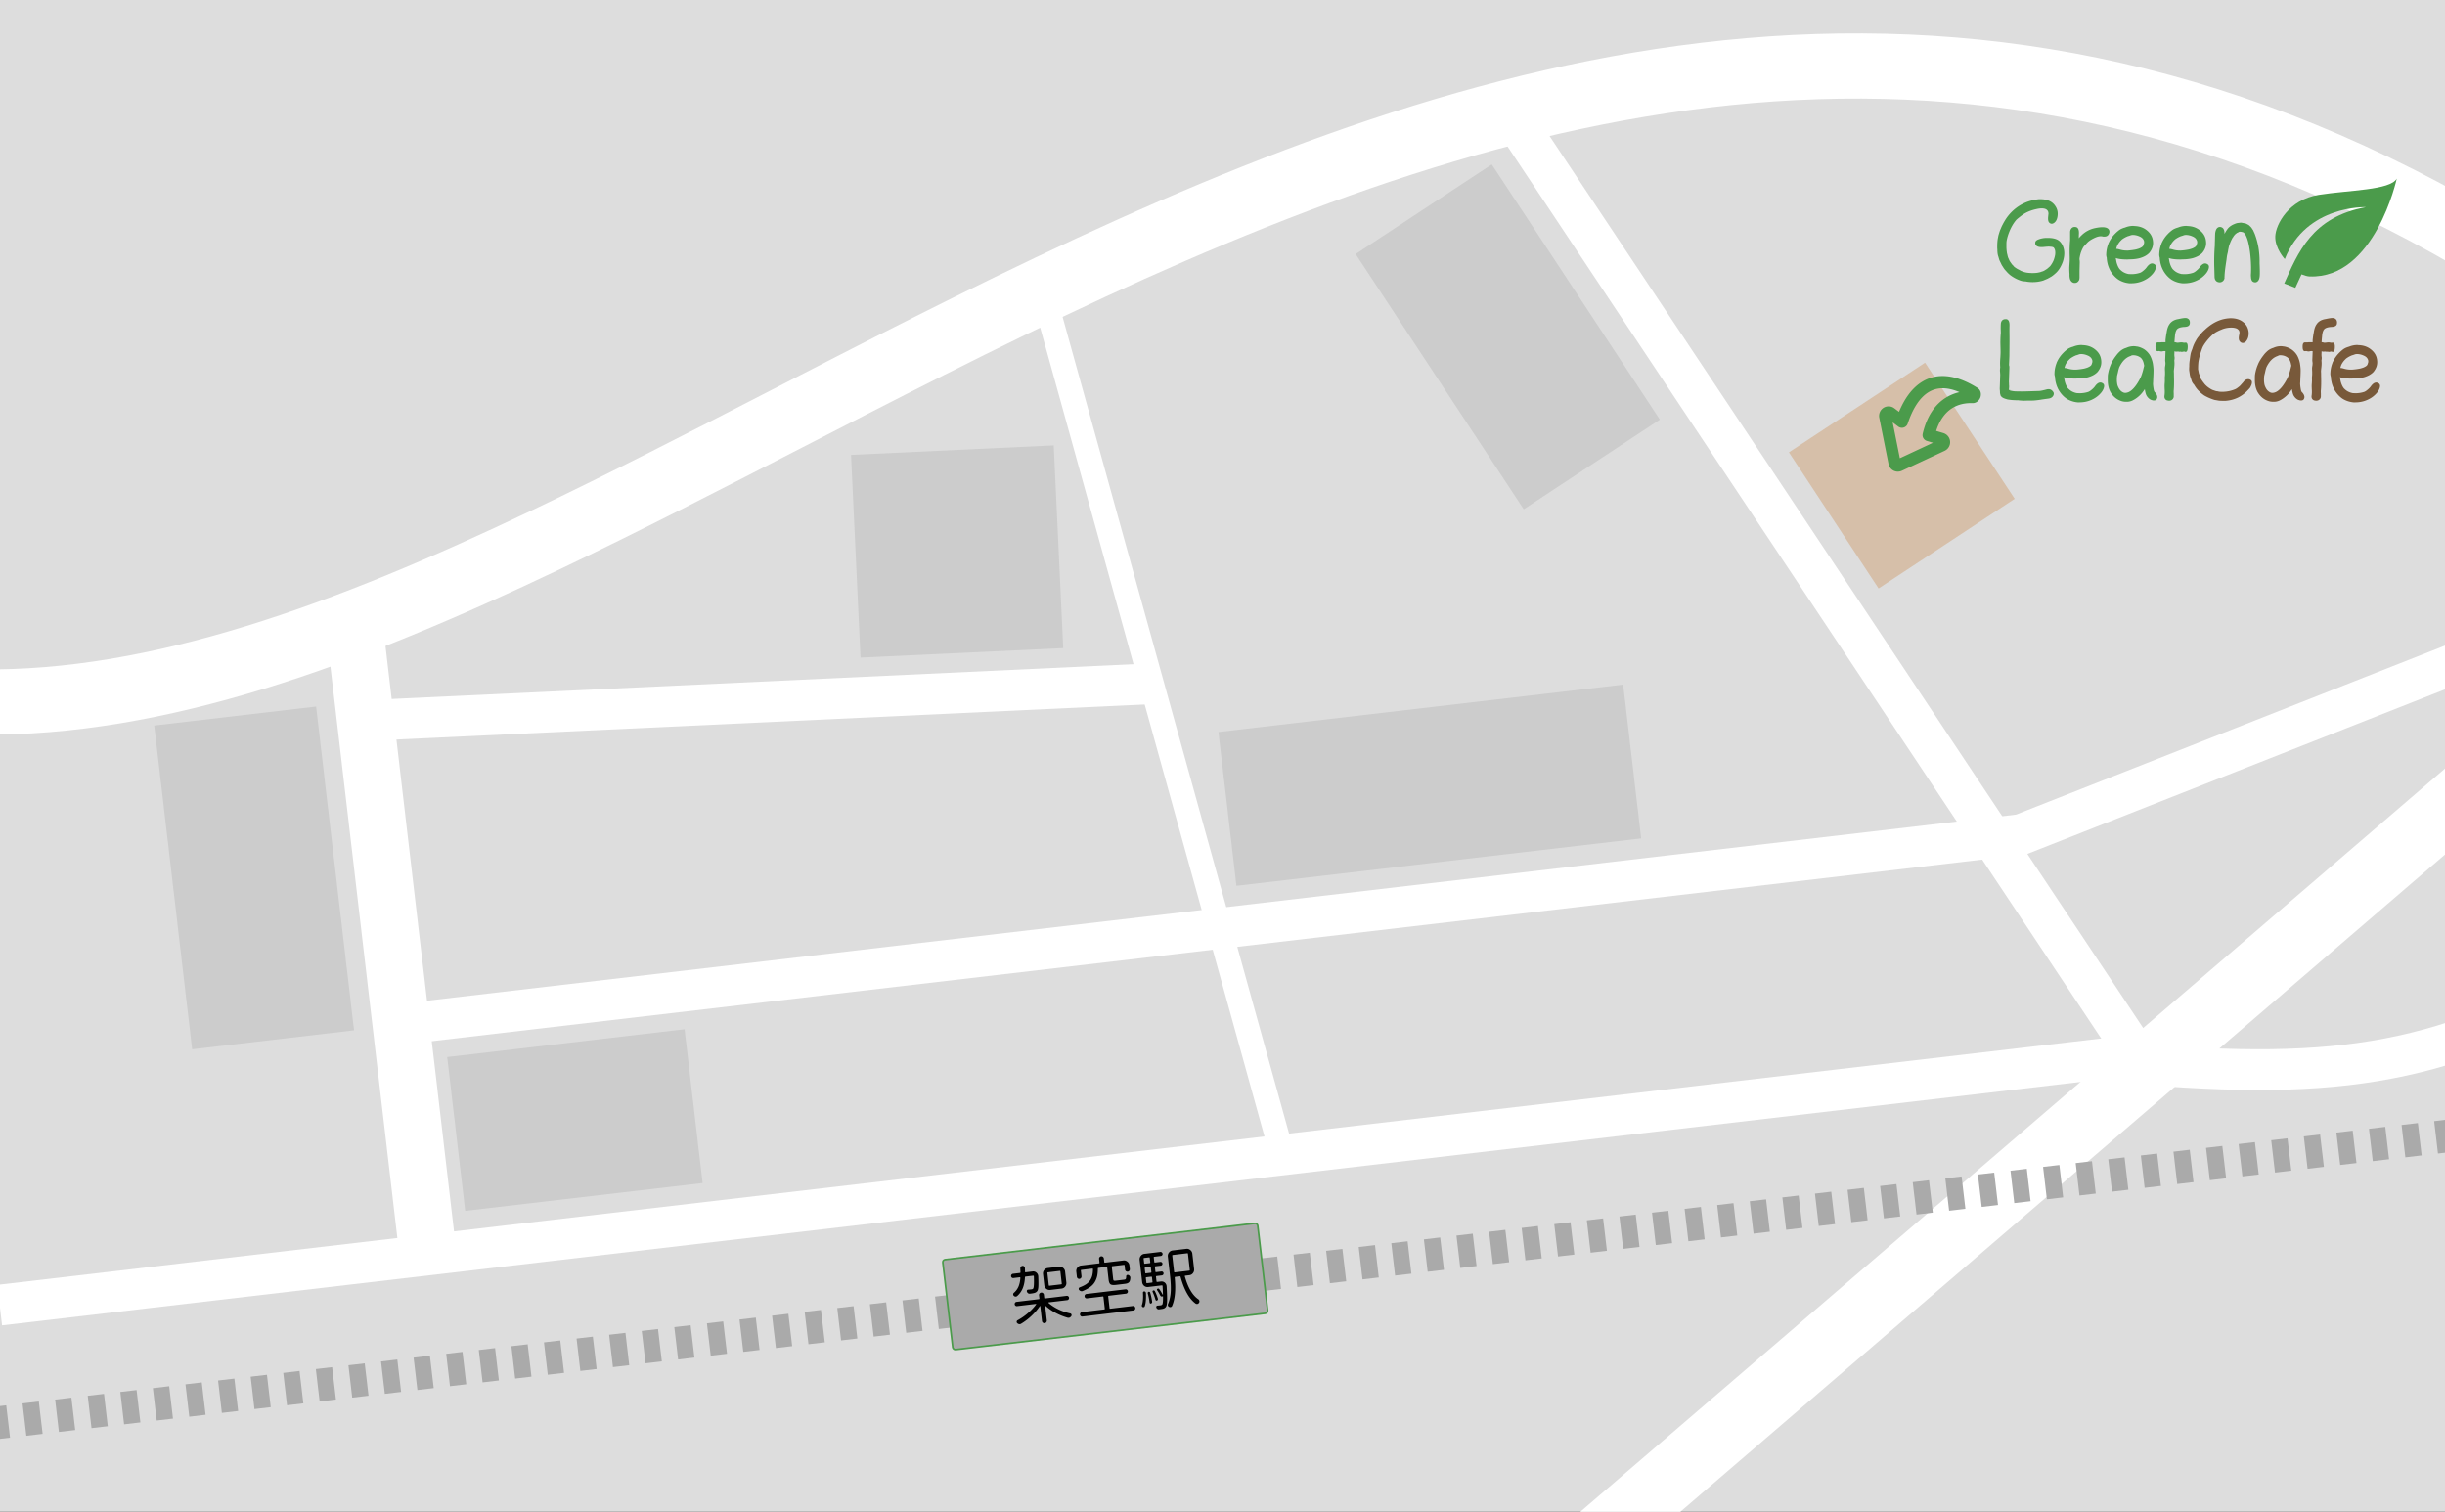 <svg xmlns="http://www.w3.org/2000/svg" width="768" height="475" fill="none" viewBox="0 0 768 475">
  <rect x="0" y="0" width="768" height="475" fill="#333333" stroke="none"/>
  <g clip-path="url(#a)">
    <path fill="#DDD" d="M0 0h768v474.88H0z"/>
    <path fill="#fff" fill-rule="evenodd" d="M868.719 181.846 436.755 553.129l-13.35-15.531 431.964-371.284 13.35 15.532Z" clip-rule="evenodd"/>
    <path fill="#fff" fill-rule="evenodd" d="M687.279 335.885.644 416.303-.845 403.59l686.635-80.418 1.489 12.713Zm-52.5-67.299-502.295 58.829-1.489-12.713 502.295-58.829 1.489 12.713ZM361.601 221.18l-250.388 11.735-.599-12.786 250.387-11.735.6 12.786Z" clip-rule="evenodd"/>
    <path fill="#fff" fill-rule="evenodd" d="m400.429 368.649-74.944-270.25 7.401-2.052 74.944 270.249-7.401 2.053Zm386.007-159.381L631.621 270.27l-4.692-11.908 154.815-61.003 4.692 11.909Z" clip-rule="evenodd"/>
    <path fill="#fff" fill-rule="evenodd" d="M666.997 336.69 473.392 45.786l10.656-7.092 193.605 290.904-10.656 7.092Z" clip-rule="evenodd"/>
    <path fill="#fff" fill-rule="evenodd" d="M756.01 337.835c-23.804 5.208-48.959 5.551-81.549 2.982l1.007-12.761c32.056 2.528 55.778 2.094 77.806-2.725 21.983-4.809 42.701-14.079 68.586-29.817l6.65 10.937c-26.581 16.161-48.65 26.166-72.5 31.384ZM120.492 197.894l23.363 199.481-17.798 2.085-23.363-199.481 17.798-2.085Z" clip-rule="evenodd"/>
    <path fill="#fff" fill-rule="evenodd" d="M175.861 178.802c-62.555 29.801-123.64 52.79-182.468 51.919l.303-20.477c53.757.795 111.154-20.298 173.357-49.931 24.557-11.699 49.581-24.584 75.275-37.813 6.754-3.477 13.554-6.979 20.404-10.489 32.815-16.814 66.648-33.755 101.387-48.828 69.442-30.13 143.114-53.074 220.825-52.69 77.959.384 159.25 24.24 243.816 86.475l-12.139 16.495c-81.251-59.795-158.364-82.128-231.778-82.49-73.661-.364-144.329 21.388-212.573 50.998-34.104 14.797-67.451 31.488-100.199 48.267-6.76 3.464-13.501 6.935-20.218 10.393-25.73 13.248-51.12 26.322-75.992 38.171Z" clip-rule="evenodd"/>
    <path fill="#AAA" fill-rule="evenodd" d="m-10.835 442.915 2.559-.3 1.19 10.171-2.559.3-1.19-10.171Zm7.677-.899 5.118-.599 1.191 10.171-5.118.599-1.19-10.171Zm10.237-1.198 5.118-.599 1.19 10.17-5.118.599-1.19-10.17Zm10.236-1.199 5.119-.599 1.19 10.171-5.118.599-1.19-10.171Zm10.237-1.198 5.118-.599 1.19 10.17-5.117.6-1.191-10.171Zm10.236-1.198 5.119-.6 1.19 10.171-5.118.599-1.19-10.17Zm10.237-1.199 5.118-.599 1.191 10.171-5.118.599-1.19-10.171Zm10.237-1.198 5.118-.599 1.19 10.17-5.118.599-1.19-10.17Zm10.236-1.199 5.119-.599 1.19 10.171-5.118.599-1.19-10.171Zm10.237-1.198 5.118-.599 1.19 10.17-5.118.6-1.19-10.171Zm10.236-1.198 5.119-.6 1.19 10.171-5.118.599-1.19-10.17Zm10.237-1.199 5.118-.599 1.191 10.171-5.118.599-1.191-10.171Zm10.237-1.198 5.118-.599 1.191 10.17-5.119.599-1.19-10.17Zm10.236-1.199 5.119-.599 1.19 10.171-5.118.599-1.191-10.171Zm10.237-1.198 5.118-.599 1.191 10.17-5.119.6-1.19-10.171Zm10.236-1.198 5.119-.6 1.19 10.171-5.118.599-1.191-10.17Zm10.237-1.199 5.118-.599 1.191 10.171-5.118.599-1.191-10.171Zm10.237-1.198 5.118-.599 1.191 10.17-5.119.599-1.19-10.17Zm10.236-1.199 5.118-.599 1.191 10.171-5.118.599-1.191-10.171Zm10.237-1.198 5.118-.599 1.191 10.17-5.119.6-1.19-10.171Zm10.236-1.198 5.119-.6 1.19 10.171-5.118.599-1.191-10.17Zm10.237-1.199 5.118-.599 1.191 10.171-5.118.599-1.191-10.171Zm10.236-1.198 5.119-.599 1.19 10.17-5.118.599-1.191-10.17Zm10.237-1.199 5.118-.599 1.191 10.171-5.118.599-1.191-10.171Zm10.237-1.198 5.118-.599 1.191 10.17-5.119.599-1.19-10.17Zm10.236-1.198 5.118-.6 1.191 10.171-5.118.599-1.191-10.17Zm10.237-1.199 5.118-.599 1.191 10.17-5.119.6-1.19-10.171Zm10.236-1.198 5.119-.599 1.19 10.17-5.118.599-1.191-10.17Zm10.237-1.199 5.118-.599 1.191 10.171-5.118.599-1.191-10.171Zm10.237-1.198 5.118-.599 1.191 10.17-5.119.599-1.19-10.17Zm10.236-1.198 5.118-.6 1.191 10.171-5.118.599-1.191-10.17Zm10.237-1.199 5.118-.599 1.191 10.17-5.119.6-1.19-10.171Zm10.236-1.198 5.119-.599 1.19 10.17-5.118.599-1.191-10.17Zm10.237-1.199 5.118-.599 1.191 10.171-5.118.599-1.191-10.171Zm10.236-1.198 5.119-.599 1.19 10.17-5.118.599-1.191-10.17Zm10.237-1.198 5.118-.6 1.191 10.171-5.118.599-1.191-10.17Zm10.237-1.199 5.118-.599 1.191 10.17-5.119.6-1.19-10.171Zm10.236-1.198 5.119-.6 1.19 10.171-5.118.599-1.191-10.17Zm10.237-1.199 5.118-.599 1.191 10.171-5.118.599-1.191-10.171Zm10.236-1.198 5.119-.599 1.19 10.17-5.118.599-1.191-10.17Zm10.237-1.199 5.118-.599 1.191 10.171-5.118.599-1.191-10.171Zm10.237-1.198 5.118-.599 1.191 10.17-5.119.6-1.19-10.171Zm10.236-1.198 5.118-.6 1.191 10.171-5.118.599-1.191-10.17Zm10.237-1.199 5.118-.599 1.191 10.171-5.119.599-1.19-10.171Zm10.236-1.198 5.119-.599 1.19 10.17-5.118.599-1.191-10.17Zm10.237-1.199 5.118-.599 1.191 10.171-5.118.599-1.191-10.171Zm10.236-1.198 5.119-.599 1.19 10.17-5.118.6-1.191-10.171Zm10.237-1.198 5.118-.6 1.191 10.171-5.118.599-1.191-10.17Zm10.237-1.199 5.118-.599 1.191 10.171-5.119.599-1.19-10.171Zm10.236-1.198 5.119-.599 1.19 10.17-5.118.599-1.191-10.17Zm10.237-1.199 5.118-.599 1.191 10.171-5.119.599-1.19-10.171Zm10.236-1.198 5.119-.599 1.19 10.17-5.118.6-1.191-10.171Zm10.237-1.198 5.118-.6 1.191 10.171-5.118.599-1.191-10.17Zm10.237-1.199 5.118-.599 1.191 10.171-5.119.599-1.19-10.171Zm10.236-1.198 5.118-.599 1.191 10.17-5.118.599-1.191-10.17Zm10.237-1.199 5.118-.599 1.191 10.171-5.119.599-1.19-10.171Zm10.236-1.198 5.119-.599 1.19 10.17-5.118.6-1.191-10.171Zm10.237-1.198 5.118-.6 1.191 10.171-5.118.599-1.191-10.17Zm10.236-1.199 5.119-.599 1.19 10.171-5.118.599-1.191-10.171Zm10.237-1.198 5.118-.599 1.191 10.17-5.118.599-1.191-10.17Zm10.237-1.199 5.118-.599 1.191 10.171-5.119.599-1.19-10.171Zm10.236-1.198 5.119-.599 1.19 10.17-5.118.6-1.191-10.171Zm10.237-1.198 5.118-.6 1.191 10.171-5.118.599-1.191-10.17Zm10.236-1.199 5.119-.599 1.19 10.171-5.118.599-1.191-10.171Zm10.237-1.198 5.118-.599 1.191 10.17-5.118.599-1.191-10.17Zm10.237-1.199 5.118-.599 1.191 10.171-5.119.599-1.19-10.171Zm10.236-1.198 5.118-.599 1.191 10.17-5.118.6-1.191-10.171Zm10.237-1.198 5.118-.6 1.191 10.171-5.119.599-1.19-10.17Zm10.236-1.199 5.119-.599 1.19 10.171-5.118.599-1.191-10.171Zm10.237-1.198 5.118-.599 1.191 10.17-5.118.599-1.191-10.17Zm10.236-1.199 5.119-.599 1.19 10.171-5.118.599-1.191-10.171Zm10.237-1.198 5.118-.599 1.191 10.17-5.118.6-1.191-10.171Zm10.237-1.198 5.118-.6 1.191 10.171-5.119.599-1.19-10.17Zm10.236-1.199 5.119-.599 1.19 10.171-5.118.599-1.191-10.171Zm10.237-1.198 5.118-.599 1.191 10.17-5.118.599-1.191-10.17Zm10.236-1.199 5.119-.599 1.19 10.171-5.118.599-1.191-10.171Zm10.237-1.198 5.118-.599 1.191 10.17-5.118.6-1.191-10.171Zm10.237-1.198 2.559-.3 1.19 10.17-2.559.3-1.19-10.17Z" clip-rule="evenodd"/>
    <rect width="99.587" height="28.447" x="296.06" y="395.754" fill="#AAA" rx=".8" transform="rotate(-6.677 296.06 395.754)"/>
    <rect width="99.587" height="28.447" x="296.06" y="395.754" stroke="#4B9B4B" stroke-width=".533" rx=".8" transform="rotate(-6.677 296.06 395.754)"/>
    <path fill="#000" d="M359.578 410.303a.373.373 0 0 1-.264.273.413.413 0 0 1-.376-.016.504.504 0 0 1-.248-.272.41.41 0 0 1-.033-.117.54.54 0 0 1 .031-.245c.319-.884.429-2.159.33-3.825a.404.404 0 0 1 .1-.334.417.417 0 0 1 .34-.122.496.496 0 0 1 .334.162c.09.096.143.217.16.363.081 1.856-.044 3.234-.374 4.133Zm.955-4.041a.405.405 0 0 1 .027-.285.444.444 0 0 1 .251-.212.398.398 0 0 1 .301.045.38.38 0 0 1 .187.259c.282.973.481 1.909.597 2.808a.53.53 0 0 1-.349.566.366.366 0 0 1-.3-.045c-.087-.07-.14-.191-.16-.363a19.248 19.248 0 0 0-.554-2.773Zm-.441-5.062c-.13.015-.187.089-.172.222l.166 1.45c.015.132.088.191.217.175l1.535-.184c.129-.015.187-.089.171-.221l-.166-1.451c-.015-.132-.087-.19-.217-.175l-1.534.184Zm1.058-6.067c-.015-.133-.088-.191-.217-.176l-1.535.184c-.13.016-.187.09-.172.222l.162 1.41c.015.133.087.191.217.176l1.535-.184c.129-.015.186-.089.171-.222l-.161-1.41Zm.335 4.651c.13-.015.187-.089.172-.221l-.164-1.431c-.015-.132-.087-.191-.217-.175l-1.535.184c-.129.015-.186.089-.171.222l.164 1.43c.015.132.087.191.217.175l1.534-.184Zm1.787 2.706c.015.133.088.191.217.176l1.146-.137c.467-.056.881.062 1.242.354.322.284.507.638.555 1.062l.014.119c.121 2.093.17 3.604.145 4.533-.025.93-.138 1.547-.34 1.853-.222.349-.564.571-1.026.667-.206.038-.464.075-.775.113l-.427.051a.675.675 0 0 1-.489-.143.959.959 0 0 1-.325-.424.54.54 0 0 1 .033-.407.335.335 0 0 1 .312-.198c.442-.04.766-.072.973-.097.246-.029.433-.119.56-.268.176-.303.249-1.151.221-2.544-.001-.013-.009-.025-.024-.037-.014-.012-.027-.01-.039.005a.577.577 0 0 1-.466.055.697.697 0 0 1-.352-.32 12.442 12.442 0 0 0-.953-1.618.359.359 0 0 1-.071-.273.3.3 0 0 1 .174-.202.526.526 0 0 1 .19-.063c.142-.017.268.048.377.196.405.556.76 1.138 1.066 1.745.015.012.028.017.041.016.026-.003.038-.018.035-.045-.002-.469-.041-1.384-.118-2.744a.19.19 0 0 0-.074-.132c-.03-.037-.071-.052-.123-.046l-4.313.516a1.659 1.659 0 0 1-1.261-.352 1.734 1.734 0 0 1-.627-1.174l-.796-6.952c-.055-.477.061-.9.347-1.27a1.646 1.646 0 0 1 1.145-.661l5.012-.6a.55.55 0 0 1 .451.148.591.591 0 0 1 .246.433.577.577 0 0 1-.144.461.587.587 0 0 1-.407.23l-2.04.244c-.129.015-.187.089-.171.222l.161 1.41c.015.132.088.191.217.175l1.671-.2a.58.58 0 0 1 .448.128.537.537 0 0 1 .222.396.585.585 0 0 1-.127.438.578.578 0 0 1-.407.23l-1.671.2c-.129.016-.186.09-.171.222l.164 1.43c.015.133.087.191.217.176l1.67-.2a.577.577 0 0 1 .448.127.598.598 0 0 1 .225.417.604.604 0 0 1-.125.457.578.578 0 0 1-.407.23l-1.67.2c-.13.016-.187.09-.172.222l.166 1.45Zm.429 5.466a.457.457 0 0 1-.041.328.539.539 0 0 1-.249.231c-.088.037-.181.028-.279-.027a.365.365 0 0 1-.185-.24 17.432 17.432 0 0 0-.889-2.431.354.354 0 0 1-.012-.28.293.293 0 0 1 .195-.185.38.38 0 0 1 .296.005.359.359 0 0 1 .219.196c.408.81.723 1.611.945 2.403Zm9.451-14.119c-.015-.132-.087-.191-.217-.175l-4.546.544c-.129.015-.186.089-.171.222l.58 5.065c.015.133.087.191.217.176l4.546-.545c.129-.015.186-.089.171-.222l-.58-5.065Zm1.927 4.783c.054.477-.067.908-.365 1.293a1.616 1.616 0 0 1-1.128.638l-1.282.153a.19.19 0 0 0-.129.076.17.17 0 0 0-.004.142c1 3.572 2.417 5.973 4.252 7.203a.79.79 0 0 1 .321.566.762.762 0 0 1-.101.495.9.9 0 0 1-.488.381l-.117.014a.745.745 0 0 1-.465-.106c-2.033-1.475-3.614-4.272-4.742-8.393-.028-.131-.107-.188-.237-.173l-1.418.17c-.129.015-.193.09-.191.224.374 3.835.097 6.808-.83 8.919a.556.556 0 0 1-.395.33.728.728 0 0 1-.538-.057.678.678 0 0 1-.34-.906c.279-.651.494-1.361.642-2.13.148-.77.228-1.565.239-2.385.009-.833-.009-1.57-.056-2.208-.036-.654-.1-1.391-.194-2.212l-.68-5.94c-.055-.476.061-.9.347-1.27a1.649 1.649 0 0 1 1.145-.66l4.313-.516c.466-.056.881.069 1.244.374.375.291.589.675.644 1.151l.553 4.827Zm-27.294-.498c-.015-.132-.087-.191-.217-.175l-2.525.302c-.13.015-.193.09-.191.224-.004.887-.073 1.653-.209 2.301a6.334 6.334 0 0 1-.731 1.879c-.339.591-.823 1.119-1.453 1.584-.629.464-1.42.895-2.373 1.291a.869.869 0 0 1-.609.012 1.224 1.224 0 0 1-.533-.359.524.524 0 0 1-.111-.45c.045-.18.143-.299.294-.357.856-.317 1.559-.663 2.107-1.038.546-.387.969-.82 1.269-1.299.298-.492.503-.994.615-1.504.124-.525.19-1.15.199-1.876a.138.138 0 0 0-.055-.134.182.182 0 0 0-.143-.044l-3.438.412c-.13.015-.187.089-.172.222l.203 1.768a.726.726 0 0 1-.155.542.717.717 0 0 1-.499.281.683.683 0 0 1-.53-.158.71.71 0 0 1-.273-.491l-.185-1.609c-.054-.477.062-.9.347-1.27a1.65 1.65 0 0 1 1.146-.66l5.634-.675c.129-.015.186-.089.171-.222l-.132-1.152a.747.747 0 0 1 .652-.843.706.706 0 0 1 .55.156c.172.127.27.296.294.508l.132 1.152c.015.133.088.191.217.176l5.789-.693c.467-.056.881.069 1.245.374.374.291.589.675.643 1.151l.13 1.133a.815.815 0 0 1-.15.581.714.714 0 0 1-.499.282.771.771 0 0 1-.569-.154.803.803 0 0 1-.278-.53l-.148-1.291c-.015-.133-.087-.191-.217-.176l-3.633.435c-.129.016-.186.09-.171.222l.439 3.834c.029.251.099.404.21.458.111.054.348.059.711.016l2.564-.307c.233-.028.388-.107.465-.237.09-.132.133-.392.128-.781a.43.43 0 0 1 .192-.385.449.449 0 0 1 .425-.071.903.903 0 0 1 .49.324.786.786 0 0 1 .2.54c-.017.659-.147 1.125-.392 1.396-.232.269-.639.439-1.222.508l-2.856.342c-.854.103-1.439.045-1.752-.173-.314-.217-.514-.703-.601-1.458l-.439-3.834Zm.735 12.779c.015.133.087.191.217.176l7.13-.854a.607.607 0 0 1 .491.163.656.656 0 0 1 .249.454.685.685 0 0 1-.138.519.637.637 0 0 1-.443.255l-16.047 1.921a.634.634 0 0 1-.489-.143.683.683 0 0 1-.251-.473.662.662 0 0 1 .14-.5.607.607 0 0 1 .441-.275l7.032-.842c.13-.015.187-.089.172-.222l-.421-3.674c-.015-.133-.087-.191-.217-.176l-4.973.596a.631.631 0 0 1-.489-.143.656.656 0 0 1-.249-.454.69.69 0 0 1 .137-.52.64.64 0 0 1 .444-.254l12.278-1.47a.63.63 0 0 1 .489.143.683.683 0 0 1 .251.473.663.663 0 0 1-.14.5.637.637 0 0 1-.443.255l-5.42.649c-.13.015-.187.089-.172.222l.421 3.674Zm-15.175-7.486c.13-.016.187-.09.172-.222l-.437-3.814c-.015-.133-.087-.191-.217-.175l-3.691.441c-.129.016-.187.09-.171.222l.436 3.814c.015.133.088.191.217.176l3.691-.442Zm-.673-5.538c.466-.056.881.069 1.244.375.375.291.59.674.644 1.151l.391 3.417c.055.477-.066.907-.364 1.292-.286.37-.662.583-1.128.638l-3.555.426a1.663 1.663 0 0 1-1.262-.353 1.733 1.733 0 0 1-.626-1.173l-.391-3.417c-.055-.476.061-.9.347-1.27a1.649 1.649 0 0 1 1.145-.66l3.555-.426Zm-7.927 3.003a.191.191 0 0 0-.075-.132c-.03-.037-.071-.052-.123-.046l-2.39.286c-.129.016-.199.091-.21.227-.063 1.283-.288 2.411-.676 3.383a6.462 6.462 0 0 1-1.781 2.509.784.784 0 0 1-.552.167.929.929 0 0 1-.502-.262.612.612 0 0 1-.179-.361.6.6 0 0 1 .193-.547 5.377 5.377 0 0 0 1.483-2.01c.318-.776.51-1.679.576-2.707a.14.14 0 0 0-.054-.134.131.131 0 0 0-.124-.046l-2.001.24a.671.671 0 0 1-.486-.123.656.656 0 0 1-.249-.454.663.663 0 0 1 .139-.5.637.637 0 0 1 .444-.254l2.176-.261c.129-.015.194-.083.193-.204-.017-.374-.036-.774-.059-1.201a.801.801 0 0 1 .174-.545.719.719 0 0 1 .5-.281.624.624 0 0 1 .51.16.65.65 0 0 1 .254.494c.027.466.039.861.037 1.183a.14.14 0 0 0 .055.135.184.184 0 0 0 .142.043l2.196-.263c.453-.054.855.072 1.205.379.321.284.506.631.553 1.042l.013.119c.06 1.443.071 2.509.032 3.198-.041.676-.151 1.146-.331 1.409-.238.337-.6.555-1.087.654a6.802 6.802 0 0 1-.812.137l-.466.056a.887.887 0 0 1-.55-.156 1.015 1.015 0 0 1-.35-.482.472.472 0 0 1 .013-.404.432.432 0 0 1 .346-.243c.43-.024.782-.053 1.054-.085.272-.033.458-.123.56-.269.224-.335.293-1.619.209-3.851Zm10.804 6.298a.664.664 0 0 1 .249.454.668.668 0 0 1-.14.5.633.633 0 0 1-.444.254l-5.828.698c-.039.005-.062.028-.071.069-.008.041.002.073.031.097.848.757 1.878 1.433 3.088 2.026a17.206 17.206 0 0 0 3.751 1.283.531.531 0 0 1 .408.475.56.56 0 0 1-.078.351 1.34 1.34 0 0 1-.498.463 1.296 1.296 0 0 1-.306.077 1.034 1.034 0 0 1-.337-.02 19.304 19.304 0 0 1-3.757-1.504 15.573 15.573 0 0 1-3.209-2.233c-.016-.025-.043-.029-.08-.011-.025.016-.036.038-.033.064l.519 4.529a.717.717 0 0 1-.172.565.686.686 0 0 1-.497.301.738.738 0 0 1-.571-.173.74.74 0 0 1-.275-.511l-.535-4.668c-.003-.027-.024-.044-.065-.053-.027-.01-.046-.001-.056.027-.705 1.064-1.586 2.089-2.641 3.075a18.385 18.385 0 0 1-3.28 2.487.85.85 0 0 1-.341.121.986.986 0 0 1-.276-.007 1.049 1.049 0 0 1-.587-.313.513.513 0 0 1-.175-.321.667.667 0 0 1 .001-.161.544.544 0 0 1 .287-.417 18.375 18.375 0 0 0 3.249-2.242c1.053-.891 1.914-1.806 2.581-2.745.023-.03.025-.064.008-.102-.018-.038-.046-.055-.085-.05l-5.925.709a.63.63 0 0 1-.489-.143.654.654 0 0 1-.249-.453.664.664 0 0 1 .14-.5.637.637 0 0 1 .443-.255l7.014-.839c.129-.016.186-.089.171-.222l-.114-.993a.747.747 0 0 1 .672-.846.707.707 0 0 1 .549.156c.172.127.27.297.295.508l.113.994c.016.132.088.191.217.175l6.839-.819a.634.634 0 0 1 .489.143Z"/>
    <path fill="#CCC" d="M60.357 329.59 48.445 227.885l50.852-5.956 11.912 101.705-50.852 5.956Zm206.961-186.705 63.671-2.981 2.98 63.671-63.671 2.98-2.98-63.67ZM140.471 332.027l74.563-8.732 5.658 48.309-74.563 8.733-5.658-48.31Zm328.103-280.39 52.805 80.173-42.759 28.162-52.805-80.173 42.759-28.162Z"/>
    <path fill="#D6BFA9" d="m604.679 113.92 28.162 42.759-42.759 28.162-28.162-42.759 42.759-28.162Z"/>
    <path fill="#CCC" d="m382.72 229.929 127.131-14.889 5.658 48.31-127.131 14.889-5.658-48.31Z"/>
    <path fill="#4B9B4B" d="M743.131 65.073c-16.971 3.068-21.355 14.445-25.627 23.953l3.483 1.374 1.947-4.228c.885.353 1.81.634 2.482.66 20.561.819 27.432-30.733 27.432-30.733-2.018 3.664-15.12 3.61-24.54 5.108-9.42 1.497-13.474 9.292-13.623 13.03-.149 3.738 2.992 7.14 2.992 7.14 6.763-17.048 25.454-16.304 25.454-16.304Z"/>
    <path fill="#78593A" d="M747.218 120.446c.2.125.325.337.375.636.024.374-.075.798-.3 1.272a5.083 5.083 0 0 1-.823 1.197c-.798.898-1.783 1.597-2.955 2.095-1.148.499-2.395.749-3.742.749h-.486c-1.297-.125-2.457-.512-3.479-1.16-.948-.649-1.759-1.521-2.432-2.619-.748-1.297-1.16-2.731-1.235-4.302a2.8 2.8 0 0 1-.149-1.123 9.743 9.743 0 0 1 .673-3.217l.038-.15.149-.299a9.756 9.756 0 0 1 1.833-2.619c.375-.399.824-.798 1.347-1.197.474-.349 1.085-.623 1.833-.823a6.82 6.82 0 0 1 2.619-.524l.3.038c.873.025 1.671.174 2.394.449.823.324 1.546.81 2.17 1.459.823.848 1.272 1.883 1.347 3.105.099 1.197-.287 2.332-1.16 3.404-.698.749-1.709 1.31-3.03 1.684-.948.249-2.033.374-3.255.374l-.599.037c-1.646 0-2.868-.149-3.666-.449.05.25.1.524.149.823.075.499.237 1.048.487 1.647.274.598.548 1.01.823 1.234.673.674 1.521 1.11 2.544 1.31.424.025.761.037 1.01.037.848 0 1.708-.137 2.581-.412.35-.124.736-.374 1.16-.748.449-.374.798-.748 1.048-1.122.548-.723 1.085-1.085 1.608-1.085.275 0 .549.1.823.299Zm-11.822-5.761a6.685 6.685 0 0 0-.262.898h.038c.224 0 .561.062 1.01.187a7.669 7.669 0 0 0 2.282.336h.299a19.803 19.803 0 0 0 2.544-.336c.699-.175 1.173-.337 1.422-.487.524-.249.836-.523.935-.823.075-.199.15-.436.225-.71.025-.3.012-.512-.038-.636-.174-.649-.661-1.135-1.459-1.46-.698-.299-1.371-.448-2.02-.448-.199 0-.399.024-.599.074-.074.025-.249.088-.523.187-.225.075-.362.113-.412.113a8.294 8.294 0 0 0-1.908 1.047l-.262.262a5.875 5.875 0 0 0-1.272 1.796Zm-1.635-14.366c.275.324.374.76.3 1.309-.075.649-.599.998-1.572 1.048-1.247.05-2.07.311-2.469.785-.15.175-.287.449-.411.823-.125.449-.2.911-.225 1.385-.05.449-.1 1.06-.15 1.833h.113c.124 0 .274.025.449.075.174.049.286.074.336.074.1 0 .262-.012.487-.037a5.28 5.28 0 0 1 .748-.075c.274 0 .549.038.823.112h.224c.125-.025.225-.037.3-.037h.149c.424.1.599.673.524 1.721-.05.798-.262 1.197-.636 1.197h-.075l-.112-.037a.86.86 0 0 0-.299-.075c-.05 0-.125.012-.225.037-.174.025-.311.05-.411.075-.1 0-.212-.012-.337-.037a1.15 1.15 0 0 0-.187-.038.415.415 0 0 0-.187.038h-.075c-.075 0-.187-.025-.337-.075h-.336c-.175.025-.3.037-.374.037-.125 0-.262-.025-.412-.075a.656.656 0 0 0-.15-.037l-.037 1.122c.025.375.05.636.075.786.025.249 0 .574-.075.973.05.524.062.96.037 1.309 0 .15-.024.462-.074.935-.075.599-.113.998-.113 1.198.025.349.038.848.038 1.496.05 1.821.025 3.305-.075 4.452-.025.175-.025.486 0 .935v1.085c-.05.374-.212.674-.486.898-.25.225-.586.337-1.01.337a.853.853 0 0 1-.262-.037c-.399-.025-.711-.188-.936-.487-.199-.274-.274-.611-.224-1.01.1-.599.125-1.272.075-2.02a20.892 20.892 0 0 1-.038-1.123c0-.174.013-.424.038-.748.05-.598.062-1.11.037-1.534-.025-.074-.012-.336.038-.785.024-.3.037-.474.037-.524v-.861c-.025-.424-.037-.76-.037-1.01 0-.224.037-.536.112-.935.05-.424.062-.736.037-.935a6.13 6.13 0 0 1-.075-.711l.113-2.806v-.037a3.261 3.261 0 0 0-.337-.038c-.15 0-.299.013-.449.038-.2.05-.349.074-.449.074-.2 0-.436-.037-.711-.112h-.224a1.593 1.593 0 0 1-.262.038l-.187-.038c-.399-.075-.574-.648-.524-1.721.05-.673.299-1.01.748-1.01h.823c.2-.025.349-.037.449-.037h1.123v-.674c.025-.324.112-.997.261-2.02l.075-.299c.15-1.098.424-1.946.823-2.544.599-.973 1.572-1.559 2.918-1.759 1.023-.224 1.759-.336 2.208-.336.449.025.798.174 1.047.449Zm-10.514 23.045c.574.699.736 1.322.486 1.871-.149.374-.473.561-.972.561-.2 0-.399-.037-.599-.112-.349-.075-.711-.287-1.085-.636-.349-.349-.598-.711-.748-1.085-.175-.449-.312-1.023-.412-1.721a.46.46 0 0 0-.074.112l-.038.038c-.399.623-.86 1.197-1.384 1.721-.748.723-1.534 1.284-2.357 1.683-.449.225-.973.362-1.571.412h-.412c-.449 0-.873-.05-1.272-.15-1.521-.424-2.718-1.347-3.591-2.768-.649-1.098-.961-2.482-.936-4.153v-.299c0-.499.013-.861.038-1.085.174-1.123.461-2.158.86-3.106l.15-.374c.424-.923.973-1.808 1.646-2.656.299-.424.711-.873 1.235-1.347a4.879 4.879 0 0 1 1.87-1.01 5.511 5.511 0 0 1 2.357-.524c.275 0 .536.025.786.075.698.05 1.496.324 2.394.823a6.168 6.168 0 0 1 1.908 1.946c.399.698.699 1.521.898 2.469.1.549.175 1.172.225 1.87.024.549 0 1.509-.075 2.881-.025.798-.05 1.347-.075 1.646 0 .424.062.998.187 1.721.075.449.187.773.337.973l.224.224Zm-3.666-7.894c.05-.224.1-.411.149-.561 0-.05-.025-.187-.074-.411-.05-.225-.088-.399-.113-.524-.224-.798-.573-1.372-1.047-1.721a3.84 3.84 0 0 0-2.694-.636c-.025.025-.137.087-.337.187l-.299.112a4.986 4.986 0 0 0-1.683 1.123l-.225.224a8.883 8.883 0 0 0-1.347 2.095c-.099.25-.212.636-.336 1.16-.05.274-.125.599-.225.973-.075.299-.125.511-.149.636-.075.873-.075 1.559 0 2.057.049.549.187 1.035.411 1.459.225.499.511.898.861 1.198.448.374.885.561 1.309.561.599-.025 1.172-.237 1.721-.636 1.022-.748 2.02-2.07 2.993-3.966.374-.748.736-1.858 1.085-3.33Zm-12.528 3.929c.35.274.399.773.15 1.496a9.233 9.233 0 0 1-.412.861 9.247 9.247 0 0 1-.673.748c-1.871 2.045-4.215 3.18-7.033 3.404h-.636c-.499 0-.961-.012-1.385-.037l-1.496-.262-.112-.037c-1.148-.374-2.17-.823-3.068-1.347-1.447-.998-2.507-2.12-3.18-3.367a3.568 3.568 0 0 1-.673-.936 13.408 13.408 0 0 1-.262-.785c-.225-.649-.362-1.098-.412-1.347l-.187-1.272c-.05-.299-.05-.761 0-1.384v-.524c.025-.624.075-1.135.15-1.534.075-.648.149-1.197.224-1.646.075-.499.262-1.097.561-1.796.275-.948.636-1.796 1.085-2.544.25-.524.674-1.135 1.272-1.833.599-.723 1.135-1.284 1.609-1.683 1.521-1.447 3.155-2.47 4.901-3.068a11.09 11.09 0 0 1 3.18-.561c1.571 0 2.843.374 3.816 1.122.823.599 1.372 1.359 1.646 2.282.274.848.287 1.733.037 2.656-.174.524-.411.948-.71 1.272-.3.3-.624.449-.973.449-.324 0-.611-.137-.861-.411-.424-.424-.498-1.197-.224-2.32.15-.673.012-1.185-.412-1.534-.349-.324-.96-.511-1.833-.561h-.336a7.565 7.565 0 0 0-3.218.711c-.174.05-.511.199-1.01.449-.474.249-.773.424-.898.524-.698.498-1.459 1.234-2.282 2.207-.898 1.097-1.459 1.983-1.683 2.656-.025.05-.075.187-.15.412-.1.274-.175.499-.225.673a13.902 13.902 0 0 0-.486 1.646 11.8 11.8 0 0 0-.224 1.048c-.125.598-.187 1.521-.187 2.768l.261 1.31c.225.523.375.997.449 1.421l.225.337c.399.624.711 1.06.935 1.309.25.375.661.786 1.235 1.235.573.424 1.072.723 1.496.898l1.01.337c.1.025.275.049.524.074.15.025.249.05.299.075.275.05.599.075.973.075h.486a10.563 10.563 0 0 0 3.779-.823c.249-.1.624-.349 1.122-.748l.225-.187c.149-.125.361-.349.636-.674.224-.249.386-.424.486-.523.449-.674.985-1.011 1.609-1.011.299 0 .586.1.86.3Z"/>
    <path fill="#4B9B4B" d="M687.545 100.319c.274.324.374.76.299 1.309-.075.649-.599.998-1.571 1.048-1.247.049-2.071.311-2.47.785-.149.175-.286.449-.411.823-.125.449-.2.911-.225 1.385-.049.448-.099 1.06-.149 1.833h.112c.125 0 .274.025.449.075.175.049.287.074.337.074.099 0 .262-.012.486-.037.324-.05.574-.075.748-.075.275 0 .549.038.823.112h.225c.124-.025.224-.037.299-.037h.15c.424.1.598.673.523 1.721-.049.798-.261 1.197-.636 1.197h-.074l-.113-.037a.855.855 0 0 0-.299-.075c-.05 0-.125.012-.224.037-.175.025-.312.05-.412.075-.1 0-.212-.012-.337-.037a1.13 1.13 0 0 0-.187-.038.418.418 0 0 0-.187.038h-.075c-.074 0-.187-.025-.336-.075h-.337a3.005 3.005 0 0 1-.374.037c-.125 0-.262-.025-.412-.075a.59.59 0 0 0-.149-.037l-.038 1.122c.025.374.05.636.075.786.025.249 0 .574-.075.973.05.523.063.96.038 1.309 0 .15-.025.462-.075.935-.075.599-.112.998-.112 1.198.025.349.037.848.037 1.496.05 1.821.025 3.305-.075 4.452-.025.175-.025.486 0 .935v1.085c-.05.374-.212.674-.486.898-.249.225-.586.337-1.01.337a.827.827 0 0 1-.262-.038c-.399-.024-.711-.187-.935-.486-.2-.274-.275-.611-.225-1.01.1-.599.125-1.272.075-2.02a20.752 20.752 0 0 1-.037-1.123c0-.174.012-.424.037-.748.05-.598.062-1.11.037-1.534-.025-.075-.012-.336.038-.785.025-.3.037-.474.037-.524v-.861c-.025-.424-.037-.76-.037-1.01 0-.224.037-.536.112-.935.05-.424.062-.736.037-.935a6.291 6.291 0 0 1-.074-.711l.112-2.806v-.037a3.261 3.261 0 0 0-.337-.038 2.73 2.73 0 0 0-.449.038 2.082 2.082 0 0 1-.449.074c-.199 0-.436-.037-.711-.112h-.224a1.593 1.593 0 0 1-.262.038l-.187-.038c-.399-.075-.574-.648-.524-1.721.05-.673.3-1.01.749-1.01h.823a3.92 3.92 0 0 1 .449-.037h1.122v-.674c.025-.324.112-.997.262-2.02l.075-.299c.149-1.098.424-1.946.823-2.544.598-.973 1.571-1.559 2.918-1.759 1.022-.224 1.758-.336 2.207-.336.449.025.798.174 1.048.449Zm-10.515 23.045c.574.699.736 1.322.487 1.871-.15.374-.474.561-.973.561-.199 0-.399-.037-.599-.112-.349-.075-.71-.287-1.084-.636-.35-.349-.599-.711-.749-1.085-.174-.449-.311-1.023-.411-1.721a.432.432 0 0 0-.075.112l-.037.038c-.4.623-.861 1.197-1.385 1.721-.748.723-1.534 1.284-2.357 1.683-.449.225-.972.362-1.571.412h-.411c-.449 0-.873-.05-1.272-.15-1.522-.424-2.719-1.347-3.592-2.769-.648-1.097-.96-2.481-.935-4.152v-.3c0-.498.012-.86.037-1.084.175-1.123.462-2.158.861-3.106l.149-.374c.424-.923.973-1.808 1.646-2.656.3-.424.711-.873 1.235-1.347a4.883 4.883 0 0 1 1.871-1.01 5.507 5.507 0 0 1 2.356-.524c.275 0 .537.025.786.075.698.05 1.497.324 2.394.823a6.146 6.146 0 0 1 1.908 1.946c.4.698.699 1.521.898 2.469.1.548.175 1.172.225 1.87.025.549 0 1.509-.075 2.881-.025.798-.05 1.347-.075 1.646 0 .424.063.998.187 1.721.075.449.187.773.337.973l.224.224Zm-3.666-7.894c.05-.224.1-.411.15-.561 0-.05-.025-.187-.075-.411a26.43 26.43 0 0 1-.112-.524c-.225-.798-.574-1.372-1.048-1.721a3.838 3.838 0 0 0-2.694-.636c-.024.025-.137.087-.336.187l-.3.112a4.996 4.996 0 0 0-1.683 1.123l-.225.224a8.911 8.911 0 0 0-1.346 2.095c-.1.25-.212.636-.337 1.16-.05.274-.125.599-.225.973-.074.299-.124.511-.149.636-.075.873-.075 1.558 0 2.057.05.549.187 1.035.411 1.459.225.499.512.898.861 1.198.449.374.885.561 1.309.561.599-.025 1.172-.237 1.721-.636 1.023-.749 2.02-2.07 2.993-3.966.374-.748.736-1.858 1.085-3.33Zm-12.806 4.976c.199.125.324.337.374.636.025.374-.075.798-.3 1.272a5.054 5.054 0 0 1-.823 1.197c-.798.898-1.783 1.597-2.955 2.095-1.148.499-2.395.749-3.741.749h-.487c-1.297-.125-2.456-.512-3.479-1.16-.948-.649-1.758-1.522-2.432-2.619-.748-1.297-1.16-2.731-1.234-4.302a2.783 2.783 0 0 1-.15-1.123 9.743 9.743 0 0 1 .673-3.217l.038-.15.149-.299a9.737 9.737 0 0 1 1.834-2.619c.374-.399.823-.798 1.346-1.197.474-.349 1.085-.624 1.834-.823a6.82 6.82 0 0 1 2.618-.524l.3.038c.873.025 1.671.174 2.394.449.823.324 1.546.81 2.17 1.459.823.848 1.272 1.883 1.347 3.105.1 1.197-.287 2.332-1.16 3.404-.698.748-1.708 1.31-3.03 1.684-.948.249-2.033.374-3.255.374l-.599.037c-1.646 0-2.868-.149-3.666-.449.05.25.1.524.15.823.074.499.236 1.048.486 1.647.274.598.549 1.01.823 1.234.673.674 1.521 1.11 2.544 1.31.424.024.761.037 1.01.037a8.55 8.55 0 0 0 2.581-.412c.35-.124.736-.374 1.16-.748.449-.374.798-.748 1.048-1.122.548-.723 1.085-1.085 1.608-1.085.275 0 .549.1.824.299Zm-11.823-5.761a6.519 6.519 0 0 0-.261.898h.037c.224 0 .561.062 1.01.187a7.669 7.669 0 0 0 2.282.336h.299a19.757 19.757 0 0 0 2.544-.336c.699-.175 1.173-.337 1.422-.487.524-.249.836-.523.935-.823.075-.199.15-.436.225-.711.025-.299.012-.511-.038-.636-.174-.648-.66-1.134-1.459-1.459-.698-.299-1.371-.449-2.02-.449a2.45 2.45 0 0 0-.598.075c-.075.025-.25.088-.524.187-.225.075-.362.113-.412.113a8.294 8.294 0 0 0-1.908 1.047l-.262.262a5.875 5.875 0 0 0-1.272 1.796Zm-3.723 8.53c.15.324.138.661-.037 1.01-.274.548-.773.873-1.497.972-.573.075-1.209.163-1.908.262a27.297 27.297 0 0 1-2.581.337c-.349.025-.835.037-1.459.037-.748 0-1.334.013-1.758.038h-.075c-.15 0-.549-.025-1.197-.075-.3-.025-.474-.05-.524-.075h-.636c-.898-.025-1.584-.075-2.058-.149a7.721 7.721 0 0 1-.748-.113l-.374-.112c-.1-.025-.25-.075-.449-.15-.524-.174-.898-.411-1.122-.71a.59.59 0 0 1-.113-.15h-.037l-.225-.86v-.15c0-.225-.012-.474-.037-.748a4.953 4.953 0 0 1-.037-.487l.149-4.377c-.025-.524-.05-.885-.075-1.085-.024-.324 0-.748.075-1.272a15.396 15.396 0 0 1-.037-1.796c0-.224.025-.636.075-1.234.05-.823.075-1.384.075-1.684 0-.548-.013-1.197-.038-1.945a33.491 33.491 0 0 1 .112-4.153c0-.249-.012-.686-.037-1.309 0-.699.012-1.185.037-1.459.025-.474.162-.848.412-1.123.274-.274.623-.411 1.047-.411h.3c.698.125 1.022.848.972 2.17-.025.698-.025 1.758 0 3.18v1.833l-.037 4.414-.112 2.657v.224c.075.15.112.387.112.711l-.15 4.415c.025.498.038.86.038 1.085.05.324.037.748-.038 1.272v.299h.412l-.112.149c.025 0 .05.013.074.038h.113a9.28 9.28 0 0 0 1.347.224c.673.025 1.371.038 2.095.038.922 0 2.369-.038 4.339-.112l1.31-.038c.524-.05 1.334-.224 2.432-.524.174-.025.336-.037.486-.037.598 0 1.097.324 1.496.973Zm64.787-39.545c.05 1.447.05 2.445 0 2.993-.025.4-.1.761-.225 1.085a1.7 1.7 0 0 1-.524.711c-.199.15-.436.225-.71.225-.125 0-.262-.025-.412-.075a1.144 1.144 0 0 1-.561-.412 2.436 2.436 0 0 1-.262-.71c-.025-.275-.05-.562-.075-.861 0-.324.013-.611.038-.86.074-2.145-.038-4.403-.337-6.772a31.203 31.203 0 0 0-.524-2.843l-.112-.412c-.225-.823-.486-1.496-.786-2.02-.324-.474-.561-.723-.711-.748a3.228 3.228 0 0 0-1.01-.187.835.835 0 0 0-.262.037l-.149.075c-.175.124-.324.2-.449.224-.05.025-.137.088-.262.187a1.88 1.88 0 0 1-.262.187c-.025.025-.087.1-.187.225l-.187.187c-.1.1-.212.262-.337.486a2.16 2.16 0 0 1-.224.3c-.374.648-.736 1.471-1.085 2.469l-.075.3c-.1.473-.175.835-.224 1.084-.025.3-.113.736-.262 1.31l-.075.336c-.05.275-.112.748-.187 1.422a83.35 83.35 0 0 0-.15.972c-.274 1.846-.424 3.168-.449 3.966l-.037.636c.05.15 0 .374-.15.674a1.454 1.454 0 0 1-.561.598c-.249.15-.524.225-.823.225-.125 0-.274-.025-.449-.075-.474-.125-.811-.437-1.01-.935a.917.917 0 0 1-.075-.337l-.037-.187-.038-1.385-.075-2.656c-.025-2.12.038-4.103.187-5.948 0-.325.013-.848.038-1.572.025-1.122.05-1.895.075-2.319.05-.4.137-.748.262-1.048.124-.299.286-.523.486-.673a1.189 1.189 0 0 1 1.16-.187c.723.224 1.06.923 1.01 2.095.05-.075.137-.224.262-.449.274-.474.511-.835.711-1.085.374-.524.96-.985 1.758-1.384l.187-.075c.648-.3 1.16-.449 1.534-.449l.224-.037c.225-.025.374-.038.449-.038h.187l.973.187c.175.025.312.05.412.075l.748.374c.149.075.312.2.486.374l.15.15c.249.225.436.449.561.674l.374.56.262.6c.1.199.212.46.337.785l.074.224c.424 1.173.761 2.47 1.011 3.891a27.97 27.97 0 0 1 .336 4.864l.038.972Zm-16.324-.636c.2.125.325.337.375.636.025.374-.075.799-.3 1.272a5.059 5.059 0 0 1-.823 1.198c-.798.897-1.783 1.596-2.955 2.095-1.148.499-2.395.748-3.741.748h-.487c-1.297-.125-2.457-.511-3.479-1.16-.948-.648-1.758-1.521-2.432-2.619-.748-1.297-1.16-2.73-1.234-4.302a2.78 2.78 0 0 1-.15-1.122c.05-1.148.274-2.22.673-3.218l.038-.15.149-.299a9.743 9.743 0 0 1 1.834-2.619c.374-.399.823-.798 1.346-1.197.474-.349 1.085-.623 1.834-.823a6.812 6.812 0 0 1 2.618-.524l.3.038c.873.025 1.671.174 2.394.449.823.324 1.546.81 2.17 1.459.823.848 1.272 1.883 1.347 3.105.099 1.197-.287 2.332-1.16 3.404-.698.749-1.709 1.31-3.03 1.684-.948.25-2.033.374-3.255.374l-.599.038c-1.646 0-2.868-.15-3.666-.45.05.25.1.524.149.824.075.499.237 1.047.487 1.646.274.598.549 1.01.823 1.234.673.674 1.521 1.11 2.544 1.31.424.025.761.037 1.01.037.848 0 1.708-.137 2.581-.411.35-.125.736-.374 1.16-.749.449-.374.798-.748 1.048-1.122.548-.723 1.085-1.085 1.608-1.085.275 0 .549.1.823.3Zm-11.822-5.761c-.124.35-.212.648-.262.898h.038c.224 0 .561.062 1.01.187a7.656 7.656 0 0 0 2.282.337h.299c.799-.05 1.647-.162 2.544-.337.699-.175 1.173-.337 1.422-.486.524-.25.836-.524.935-.823.075-.2.15-.437.225-.711.025-.3.012-.512-.038-.636-.174-.649-.661-1.135-1.459-1.46-.698-.299-1.371-.448-2.02-.448a2.46 2.46 0 0 0-.598.075c-.075.025-.25.087-.524.187-.225.074-.362.112-.412.112a8.311 8.311 0 0 0-1.908 1.047l-.262.262a5.882 5.882 0 0 0-1.272 1.796Zm-4.837 5.761c.199.125.324.337.374.636.025.374-.075.799-.3 1.272a5.059 5.059 0 0 1-.823 1.198c-.798.897-1.783 1.596-2.955 2.095-1.147.499-2.395.748-3.741.748h-.487c-1.297-.125-2.456-.511-3.479-1.16-.948-.648-1.758-1.521-2.432-2.619-.748-1.297-1.16-2.73-1.234-4.302a2.78 2.78 0 0 1-.15-1.122c.05-1.148.274-2.22.673-3.218l.038-.15.149-.299a9.743 9.743 0 0 1 1.834-2.619c.374-.399.823-.798 1.346-1.197.474-.349 1.085-.623 1.834-.823a6.816 6.816 0 0 1 2.618-.524l.3.038c.873.025 1.671.174 2.394.449.823.324 1.546.81 2.17 1.459.823.848 1.272 1.883 1.347 3.105.1 1.197-.287 2.332-1.16 3.404-.698.749-1.708 1.31-3.03 1.684-.948.25-2.033.374-3.255.374l-.599.038c-1.646 0-2.868-.15-3.666-.45.05.25.1.524.15.824.074.499.237 1.047.486 1.646.274.598.549 1.01.823 1.234.673.674 1.521 1.11 2.544 1.31.424.025.761.037 1.01.037.848 0 1.709-.137 2.582-.411.349-.125.735-.374 1.159-.749.449-.374.798-.748 1.048-1.122.549-.723 1.085-1.085 1.609-1.085.274 0 .548.1.823.3Zm-11.823-5.761a6.55 6.55 0 0 0-.261.898h.037c.224 0 .561.062 1.01.187a7.656 7.656 0 0 0 2.282.337h.3a19.88 19.88 0 0 0 2.544-.337c.698-.175 1.172-.337 1.421-.486.524-.25.836-.524.935-.823.075-.2.15-.437.225-.711.025-.3.012-.512-.037-.636-.175-.649-.661-1.135-1.46-1.46-.698-.299-1.371-.448-2.02-.448a2.46 2.46 0 0 0-.598.075c-.075.025-.25.087-.524.187-.225.074-.362.112-.412.112a8.311 8.311 0 0 0-1.908 1.047l-.262.262a5.882 5.882 0 0 0-1.272 1.796Zm-2.551-5.088c.2.374.2.786 0 1.235-.249.598-.723.897-1.421.897h-.412a2.868 2.868 0 0 0-.748-.112c-.275 0-.599.05-.973.15-.424.125-.923.337-1.496.636-.873.449-1.534.948-1.983 1.496l-.262.262c-.424.474-.661.749-.711.823-.324.524-.611 1.16-.86 1.908-.275.973-.399 1.659-.375 2.058l.038.224c.025.3.037.512.037.636a328.45 328.45 0 0 1-.075 2.731v2.17l-.037.262-.037.225a5.82 5.82 0 0 1-.113.299l-.112.15c-.05.075-.112.15-.187.224-.249.275-.586.412-1.01.412h-.15a1.458 1.458 0 0 1-.785-.337 1.03 1.03 0 0 1-.262-.3l-.15-.224a1.148 1.148 0 0 1-.149-.374 4.137 4.137 0 0 1-.15-1.384v-.15a26.08 26.08 0 0 1-.075-1.833c0-.225.025-.686.075-1.384.05-.724.075-1.21.075-1.46 0-.523-.013-1.134-.038-1.832a38.661 38.661 0 0 1 .15-4.116v-2.693c.05-.45.199-.811.449-1.085.249-.275.586-.412 1.01-.412.1 0 .212.013.337.037.698.125 1.022.824.972 2.096-.025.424-.037.897-.037 1.421a7.02 7.02 0 0 1 .823-.898 8.482 8.482 0 0 1 4.228-2.282c.922-.2 1.733-.299 2.431-.299.275 0 .524.025.749.075.598.1 1.01.349 1.234.748Zm-14.736 4.565c.848 1.496.935 3.304.262 5.424-.599 1.671-1.409 2.93-2.432 3.778l-.299.262c-.474.4-.886.686-1.235.86l-.262.15c-.299.175-.536.3-.71.375l-1.235.523a11.442 11.442 0 0 1-3.33.487 11.58 11.58 0 0 1-2.282-.225h-.149c-.524-.025-.961-.1-1.31-.224a11.508 11.508 0 0 1-3.404-1.833l-.337-.3a8.912 8.912 0 0 1-.786-.823l-.374-.411c-.1-.1-.249-.3-.449-.599l-.598-.935-.374-.786-.15-.299a4.34 4.34 0 0 1-.299-.71l-.262-.899c-.175-.474-.275-1.11-.3-1.908 0-.274-.012-.474-.037-.598-.025-1.522.062-2.681.262-3.48.05-.399.15-.81.299-1.234.175-.624.349-1.11.524-1.46.199-.523.411-.985.636-1.384.199-.399.399-.76.599-1.085a14.004 14.004 0 0 1 5.05-5.05 13.166 13.166 0 0 1 3.592-1.422 15.693 15.693 0 0 1 2.057-.374h.599c.673 0 1.297.075 1.87.225 1.223.324 2.145.972 2.769 1.945.648.948.873 2.033.673 3.255-.149.948-.511 1.621-1.085 2.02-.249.175-.498.262-.748.262-.274 0-.536-.125-.785-.374-.325-.35-.424-1.023-.3-2.02.025-.3.05-.512.075-.636.05-.823-.299-1.372-1.047-1.647-.325-.1-.686-.15-1.085-.15-.474 0-1.035.076-1.684.225-1.721.374-3.18.986-4.377 1.834-.25.174-.636.473-1.16.897-.499.4-.786.661-.86.786-.774.923-1.447 2.07-2.021 3.442-.648 1.621-.972 2.893-.972 3.816v1.422l.037.56c.075.724.15 1.198.225 1.422l.074.337c.1.424.187.711.262.86.05.1.113.237.187.412.125.3.237.524.337.674l.524.748c.05.1.187.25.411.449.125.15.237.287.337.411.424.35.861.636 1.309.86.25.125.524.275.824.45.099.05.249.112.448.187.175.05.312.1.412.15.648.224 1.521.349 2.619.374h.149c.873 0 1.547-.063 2.021-.188.224-.025.523-.112.898-.261l.261-.075c.25-.075.524-.212.824-.412l.598-.374.561-.486c.3-.25.487-.437.561-.561a7.97 7.97 0 0 0 .898-1.534c.25-.624.424-1.235.524-1.834.125-.922.013-1.633-.337-2.132a1.04 1.04 0 0 0-.112-.15 1.847 1.847 0 0 0-.187-.112c-.249-.1-.536-.15-.86-.15a2.964 2.964 0 0 0-.487-.037c-.349 0-.86.038-1.534.112-.324.025-.586.038-.785.038-.773 0-1.322-.162-1.646-.487-.225-.224-.325-.51-.3-.86 0-.474.362-.836 1.085-1.085a7.202 7.202 0 0 1 2.357-.449h.599c.673 0 1.297.062 1.87.187.599.15 1.073.35 1.422.599.424.299.786.71 1.085 1.234Z"/>
    <path fill="#4B9B4B" fill-rule="evenodd" d="M590.49 129.445a2.98 2.98 0 0 1 2.868-1.799 2.985 2.985 0 0 1 1.669.597l.004.003 1.476 1.117c1.6-3.876 3.976-7.54 7.494-9.591 4.472-2.608 10.169-2.287 17.082 2.024l.007.004c1.382.869 1.201 2.404.948 3.074-.26.688-1.059 1.807-2.512 1.759h-.002c-1.815-.063-4.196.219-6.374 1.607-1.863 1.187-3.756 3.296-4.985 7.12l2.257.671c.58.173 1.096.519 1.476.991a2.985 2.985 0 0 1-1.065 4.578l-13.43 6.267a2.998 2.998 0 0 1-2.611-.041 2.99 2.99 0 0 1-1.58-2.077l-2.902-14.499-.009-.042a2.986 2.986 0 0 1 .189-1.763Zm4.02 3.222 1.742 1.318a1.921 1.921 0 0 0 2.982-.93c1.471-4.462 3.67-8.198 6.702-9.966 2.245-1.309 5.304-1.728 9.563.086a13.91 13.91 0 0 0-4.412 1.826c-3.103 1.977-5.779 5.462-7.144 11.221a1.92 1.92 0 0 0 1.322 2.283l1.906.566-10.407 4.857-2.254-11.261Z" clip-rule="evenodd"/>
  </g>
  <defs>
    <clipPath id="a">
      <path fill="#fff" d="M0 0h768v474.88H0z"/>
    </clipPath>
  </defs>
</svg>
